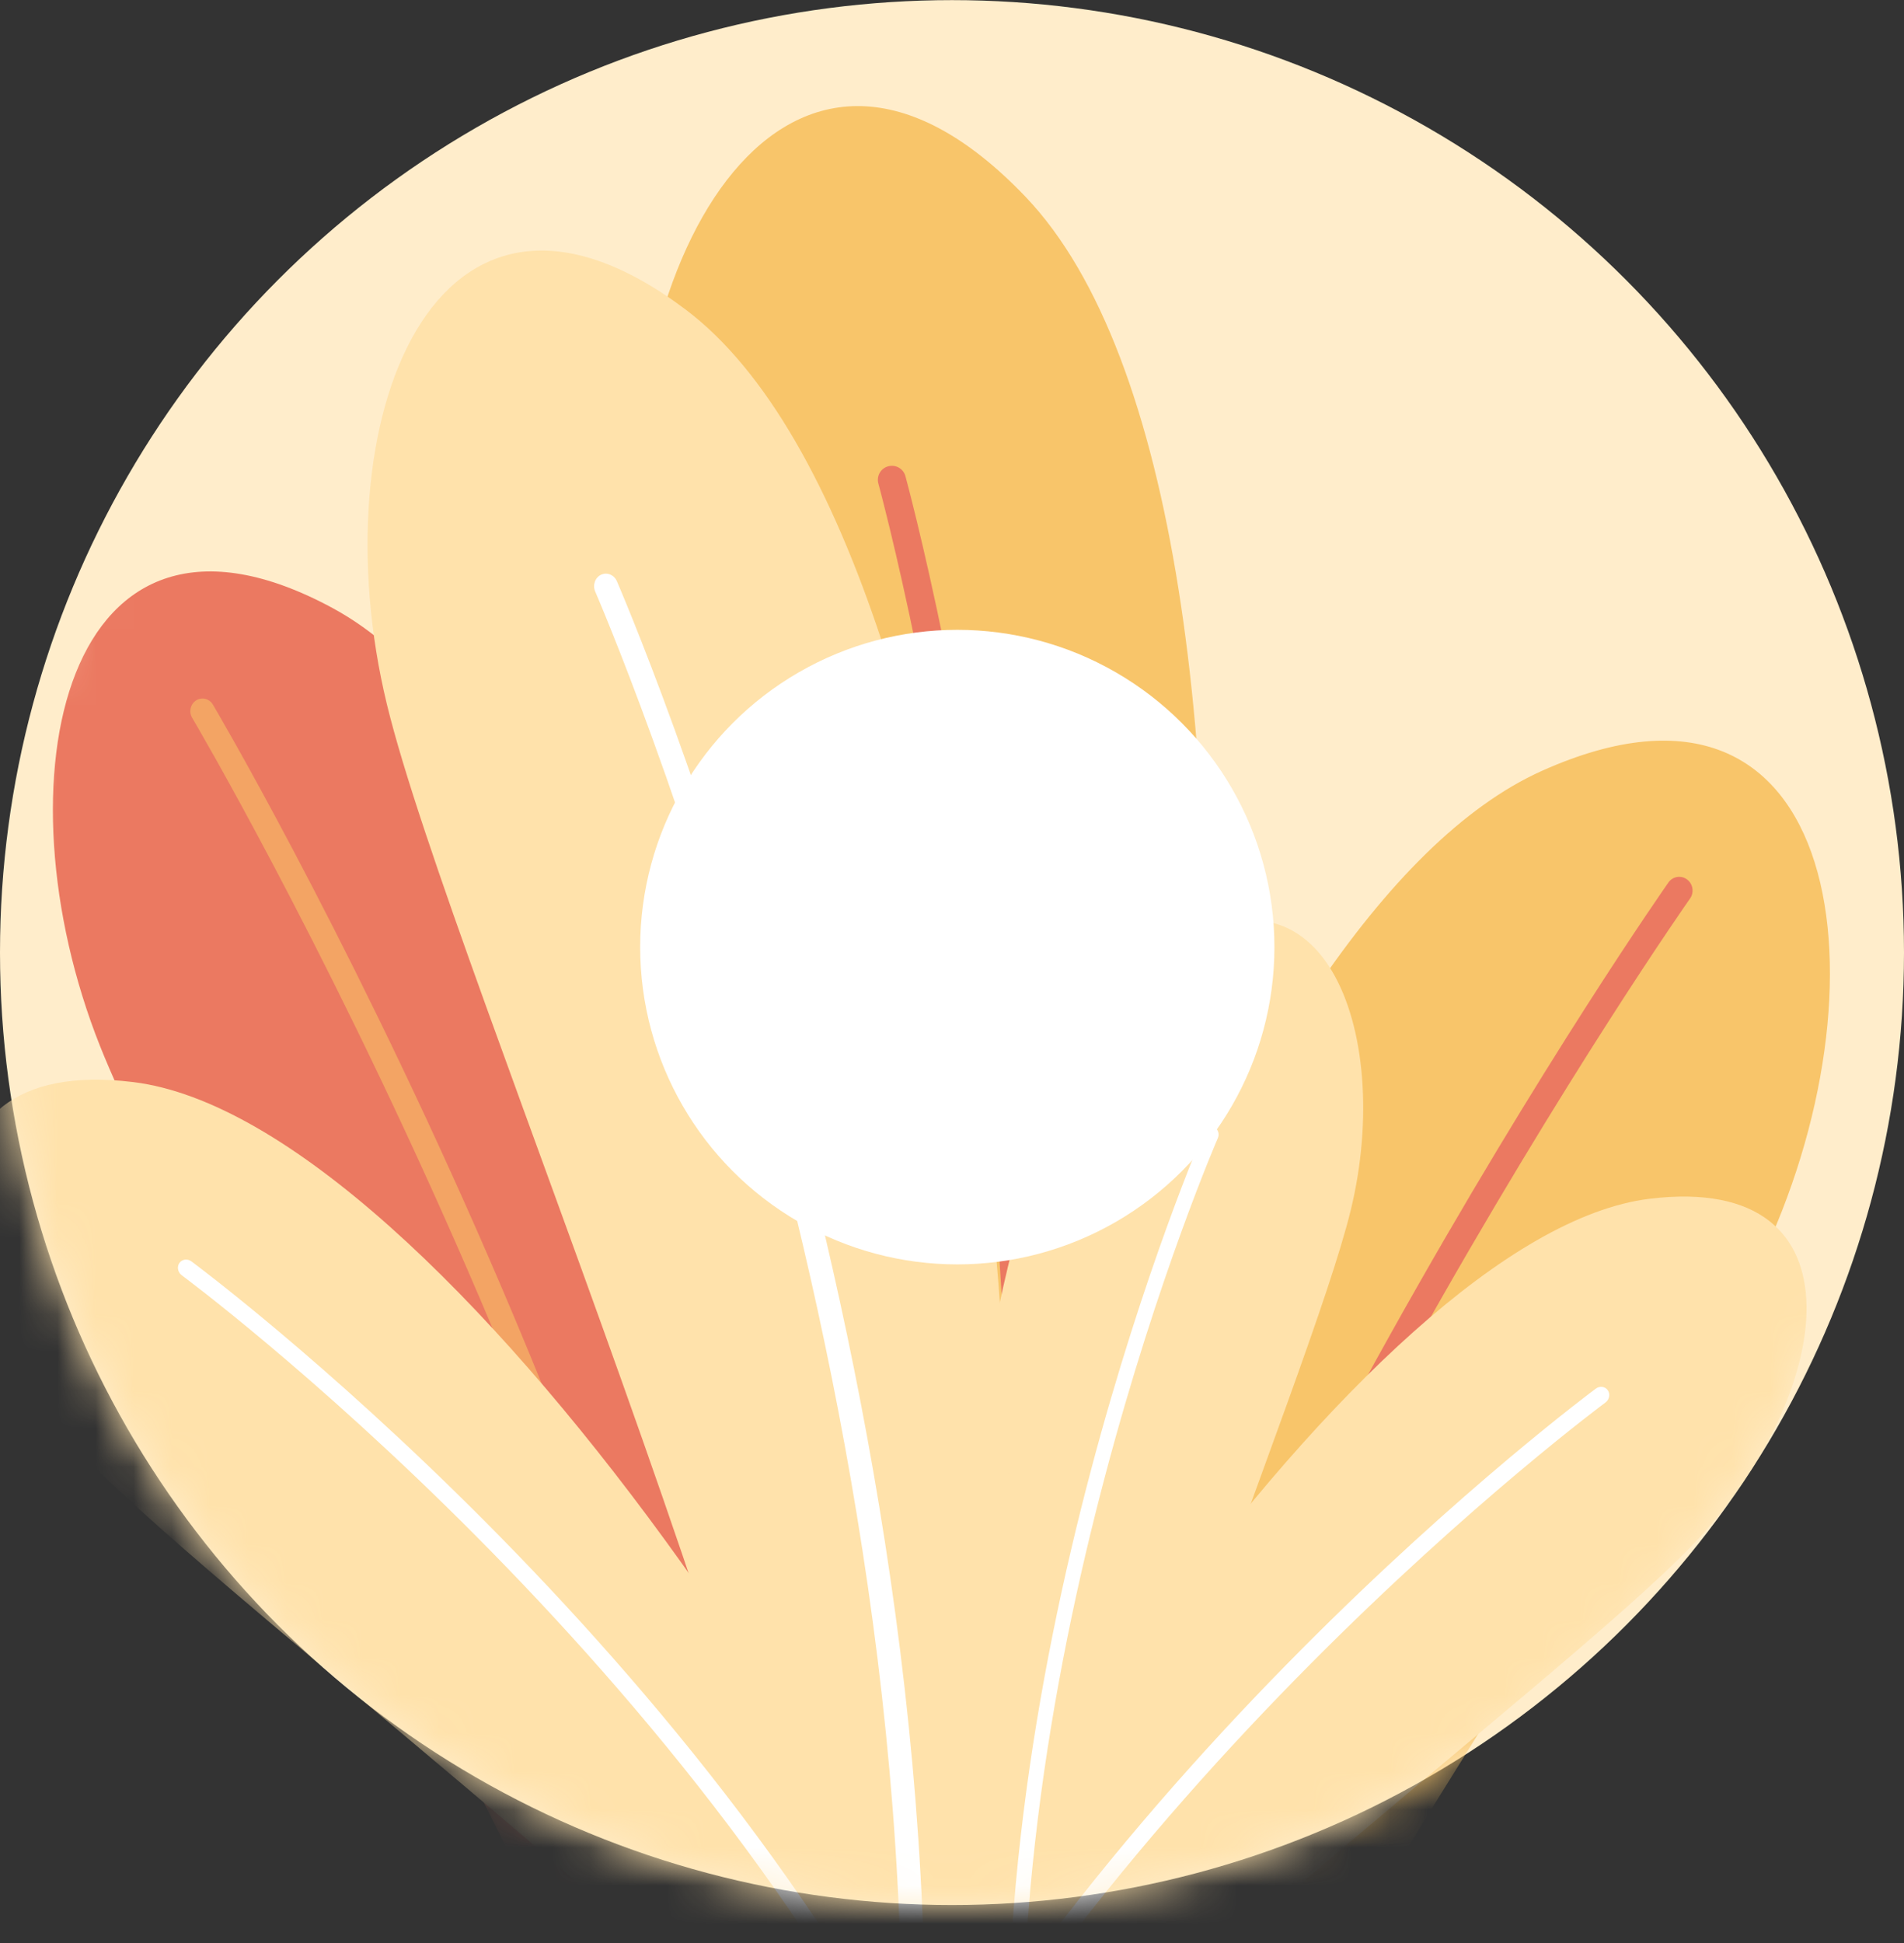 <svg width="50" height="51" viewBox="0 0 50 51" fill="none" xmlns="http://www.w3.org/2000/svg">
<rect x="0" y="0" width="50" height="51" fill="#333333" stroke="none"/>
<circle cx="25" cy="25.003" r="25" fill="#FFEDCB"/>
<mask id="mask0" mask-type="alpha" maskUnits="userSpaceOnUse" x="-1" y="0" width="51" height="51">
<circle cx="25" cy="25.003" r="25" fill="#FFEDCB"/>
</mask>
<g mask="url(#mask0)">
<path d="M26.927 5.161C20.71 -1.338 16.081 6.679 16.726 14.967C17.343 22.871 24.309 50.168 22.989 61.396H25.453C31.683 46.953 34.921 13.521 26.927 5.161Z" fill="#F8C56A"/>
<path d="M24.617 61.393C30.915 38.465 23.805 12.615 23.779 12.506C23.731 12.31 23.532 12.188 23.334 12.237C23.137 12.284 23.016 12.483 23.063 12.679C23.09 12.787 30.21 38.676 23.864 61.393H24.617Z" fill="#EB7961"/>
<path d="M8.748 15.968C1.651 12.12 -0.138 20.515 2.628 27.46C4.936 33.253 15.181 50.459 18.953 61.388H22.483C22.847 46.3 17.164 20.53 8.748 15.968Z" fill="#EB7961"/>
<path d="M21.109 61.391C18.857 40.919 5.638 18.576 5.591 18.495C5.499 18.338 5.303 18.289 5.152 18.383C5.002 18.477 4.953 18.682 5.044 18.837C5.091 18.919 18.224 41.117 20.474 61.391H21.109Z" fill="#F3A464"/>
<path d="M40.493 20.233C48.462 16.663 49.724 25.897 46.184 33.181C43.771 38.147 35.026 50.92 29.213 61.707H22.678C24.907 45.437 32.215 23.942 40.493 20.233Z" fill="#F8C56A"/>
<path d="M25.006 61.701C30.625 41.936 43.76 23.24 43.813 23.165C43.925 23.004 44.143 22.967 44.3 23.082C44.458 23.197 44.495 23.422 44.383 23.582C44.331 23.657 31.332 42.159 25.726 61.701H25.006Z" fill="#EB7961"/>
<path d="M43.322 31.465C49.093 30.762 48.155 36.663 44.458 40.541C40.931 44.239 26.319 55.03 22.412 61.181L21.174 60.173C23.921 50.405 35.903 32.371 43.322 31.465Z" fill="#FFE2AB"/>
<path d="M30.472 25.146C34.681 21.98 36.619 27.035 35.474 31.753C34.382 36.252 27.805 51.339 27.527 57.935L26.098 57.705C23.829 48.796 25.06 29.218 30.472 25.146Z" fill="#FFE2AB"/>
<path d="M18.005 8.125C11.404 3.16 8.365 11.089 10.16 18.487C11.873 25.543 22.187 49.202 22.624 59.547L24.864 59.186C28.423 45.215 26.492 14.511 18.005 8.125Z" fill="#FFE2AB"/>
<circle cx="25.139" cy="24.86" r="8.328" fill="white"/>
<path d="M3.495 28.402C-2.781 27.637 -1.761 34.056 2.26 38.273C6.096 42.295 21.988 54.031 26.237 60.721L27.584 59.625C24.596 49.001 11.565 29.387 3.495 28.402Z" fill="#FFE2AB"/>
<path d="M25.305 57.209C18.909 43.373 5.087 33.157 5.031 33.112C4.929 33.033 4.787 33.048 4.714 33.147C4.642 33.245 4.666 33.39 4.768 33.47C4.824 33.514 18.667 43.745 24.954 57.494L25.305 57.209Z" fill="white"/>
<path d="M21.628 60.549C28.023 46.712 41.845 36.497 41.902 36.453C42.004 36.373 42.146 36.388 42.218 36.487C42.291 36.585 42.266 36.73 42.164 36.81C42.108 36.854 28.266 47.085 21.978 60.834L21.628 60.549Z" fill="white"/>
<path d="M26.625 57.793C25.375 44.039 31.593 29.762 31.617 29.702C31.661 29.593 31.779 29.54 31.881 29.585C31.982 29.63 32.029 29.755 31.985 29.864C31.961 29.923 25.734 44.222 27.03 57.858L26.625 57.793Z" fill="white"/>
<path d="M24.033 59.32C25.993 37.751 16.242 15.36 16.204 15.266C16.136 15.095 15.95 15.012 15.791 15.083C15.632 15.152 15.559 15.348 15.627 15.519C15.665 15.613 25.43 38.036 23.399 59.422L24.033 59.32Z" fill="white"/>
</g>
</svg>
